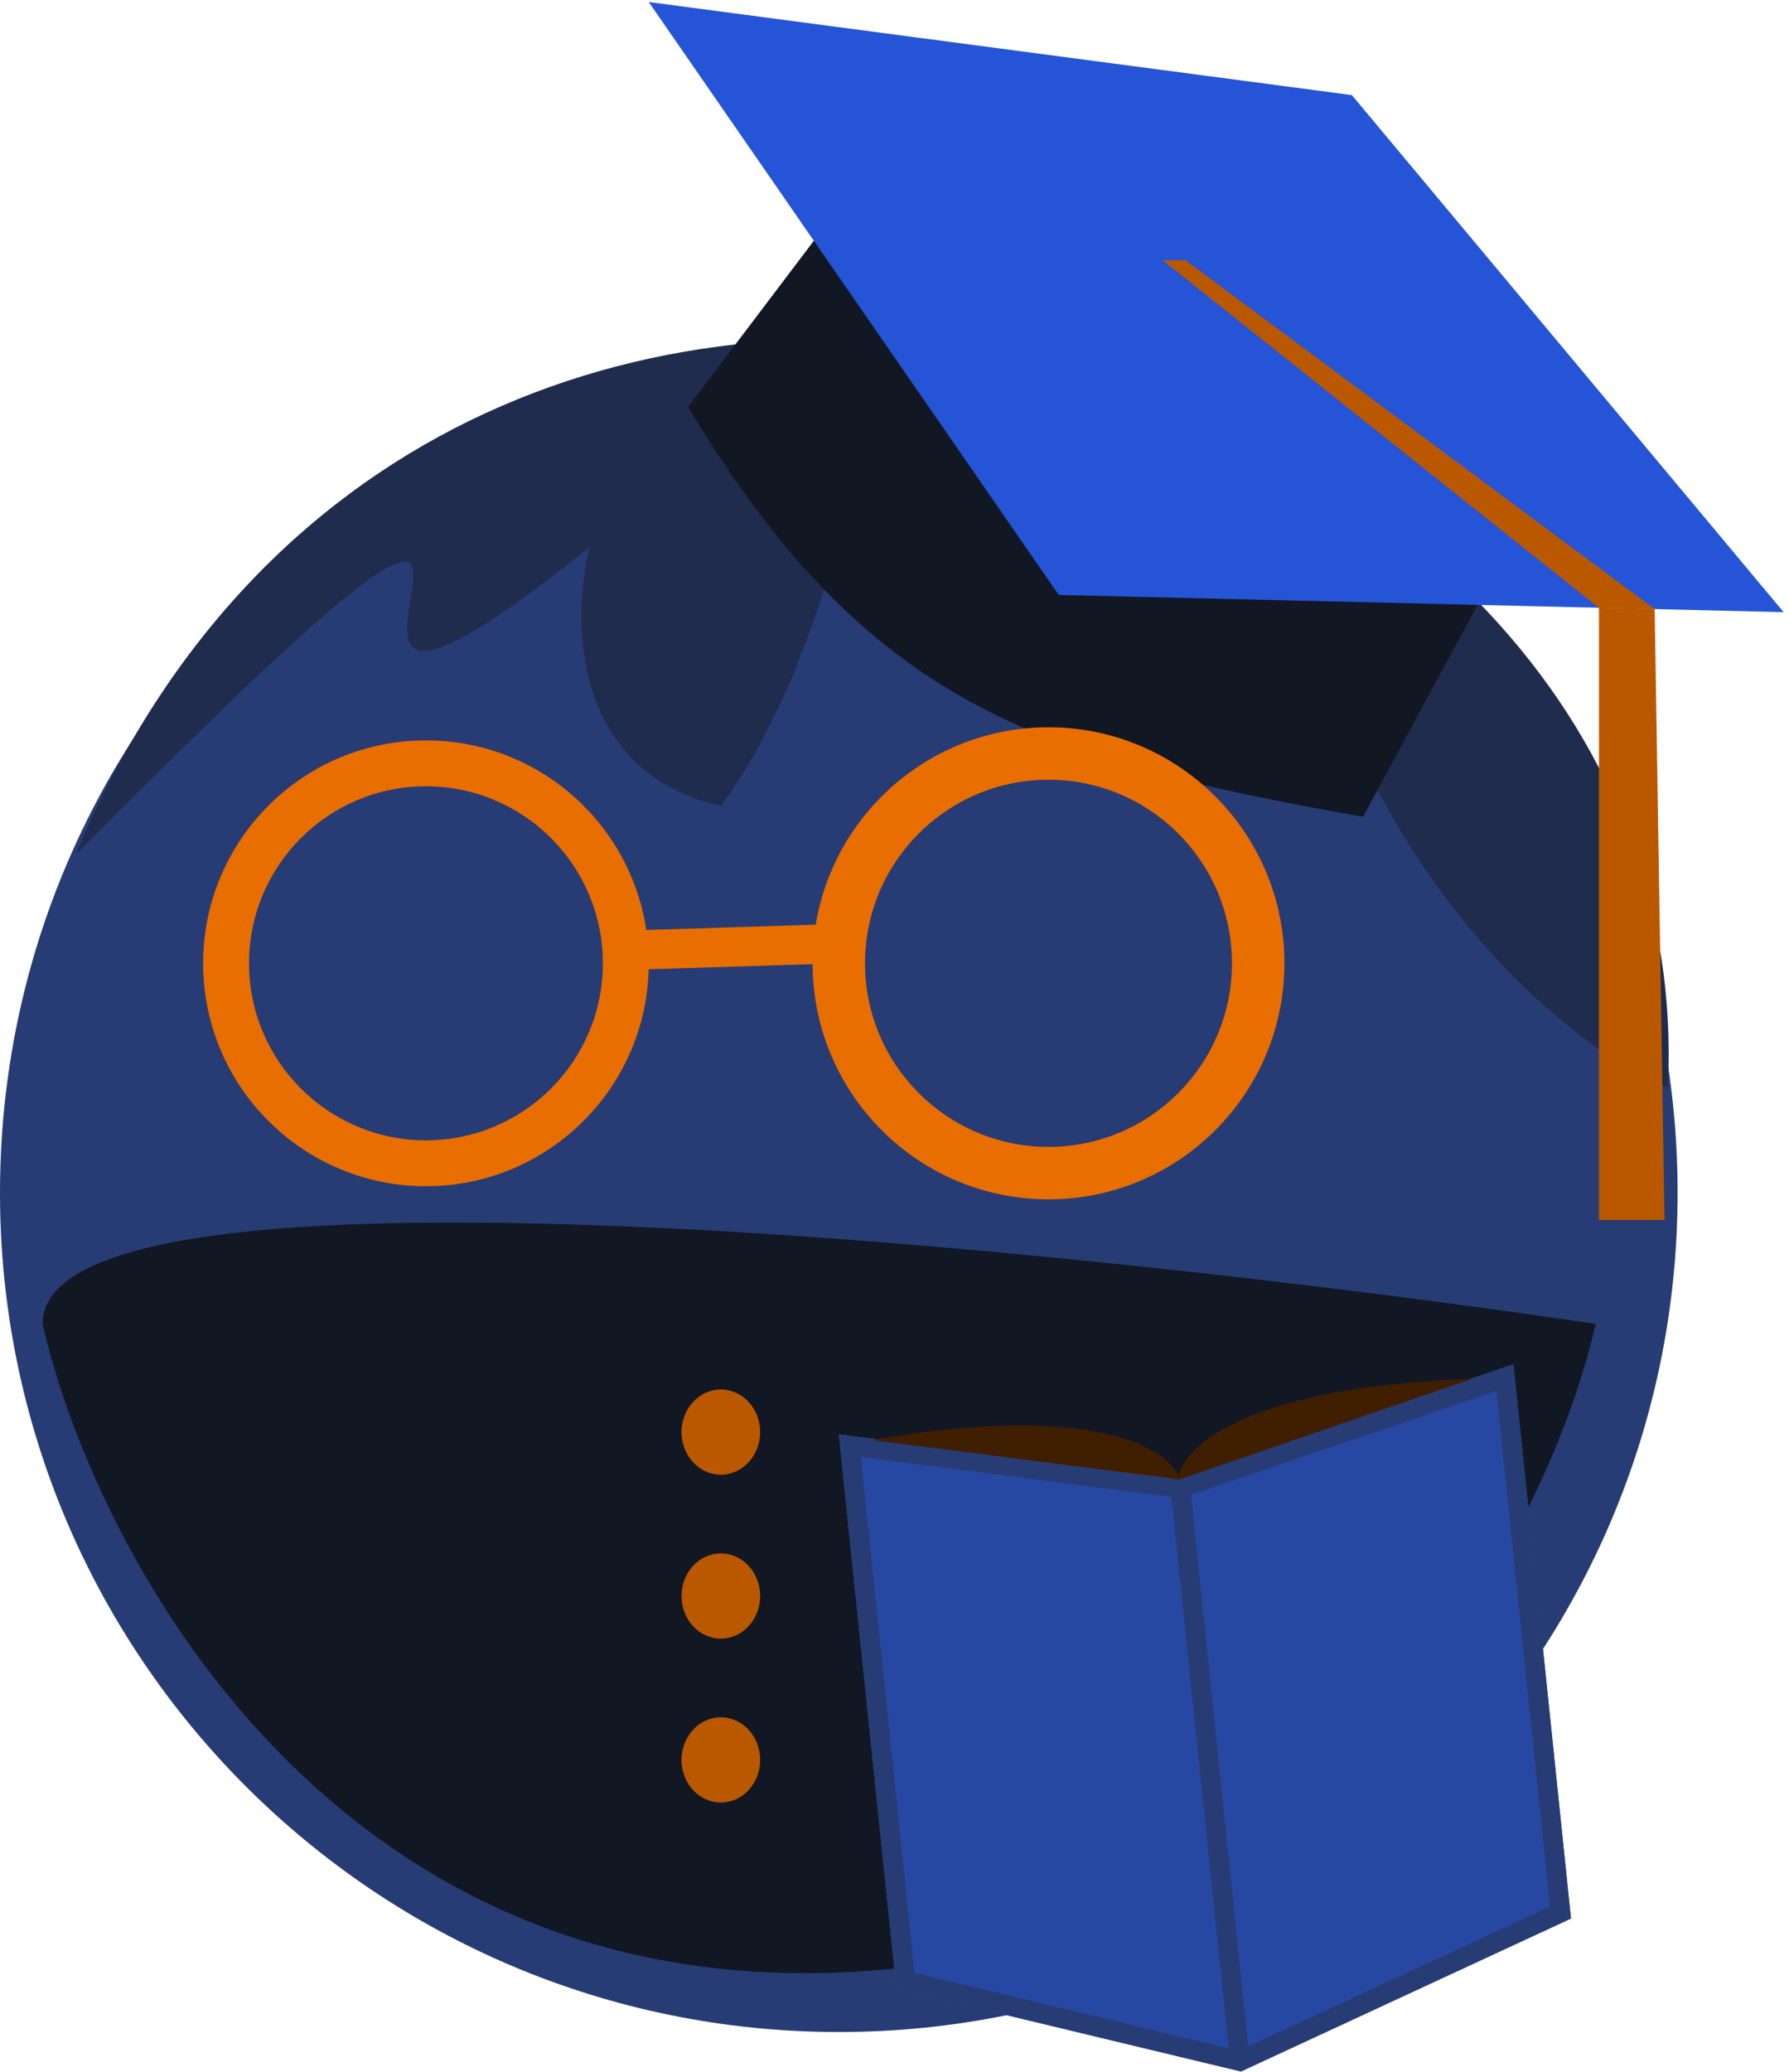 <svg width="273" height="316" viewBox="0 0 273 316" fill="none" xmlns="http://www.w3.org/2000/svg">
<path d="M256 181.926C256 252.619 198.692 309.926 128 309.926C57.307 309.926 0 252.619 0 181.926C0 111.234 57.307 53.926 128 53.926C198.692 53.926 256 111.234 256 181.926Z" fill="#273C74"/>
<path d="M110 122.926C87.2 117.726 87.167 94.426 90 83.426C24 136.426 110 30.926 11.5 130.426C68 -4.574 260.5 51.926 254.5 165.926C244.833 162.093 221.8 146.326 207 113.926C192.2 81.526 147.833 80.093 127.5 83.426C125.667 91.26 119.6 110.126 110 122.926Z" fill="#202C4D"/>
<path d="M125.5 300.926C48.7 302.526 14.167 235.593 6.5 201.926C6.5 173.926 164.5 190.26 243.5 201.926C236.167 234.26 202.3 299.326 125.5 300.926Z" fill="#121724"/>
<path d="M116 218.426C116 222.016 113.314 224.926 110 224.926C106.686 224.926 104 222.016 104 218.426C104 214.837 106.686 211.926 110 211.926C113.314 211.926 116 214.837 116 218.426Z" fill="#BA5800"/>
<path d="M116 243.426C116 247.016 113.314 249.926 110 249.926C106.686 249.926 104 247.016 104 243.426C104 239.837 106.686 236.926 110 236.926C113.314 236.926 116 239.837 116 243.426Z" fill="#BA5800"/>
<path d="M116 268.426C116 272.016 113.314 274.926 110 274.926C106.686 274.926 104 272.016 104 268.426C104 264.837 106.686 261.926 110 261.926C113.314 261.926 116 264.837 116 268.426Z" fill="#BA5800"/>
<path fill-rule="evenodd" clip-rule="evenodd" d="M65 173.926C79.912 173.926 92 161.838 92 146.926C92 132.015 79.912 119.926 65 119.926C50.088 119.926 38 132.015 38 146.926C38 161.838 50.088 173.926 65 173.926ZM65 180.926C83.778 180.926 99 165.704 99 146.926C99 128.149 83.778 112.926 65 112.926C46.222 112.926 31 128.149 31 146.926C31 165.704 46.222 180.926 65 180.926Z" fill="#E96E00"/>
<path fill-rule="evenodd" clip-rule="evenodd" d="M128 146.926L96 147.926L95.813 141.929L127.813 140.929L128 146.926Z" fill="#E96E00"/>
<path d="M179.967 225.433L230.946 208.073L239.729 292.618L189.37 315.946L179.967 225.433Z" fill="#2748A2"/>
<path d="M128 218.767L179.967 225.433L189.37 315.946L136.783 303.312L128 218.767Z" fill="#2748A2"/>
<path fill-rule="evenodd" clip-rule="evenodd" d="M189.37 315.946L239.729 292.618L230.946 208.073L179.967 225.433L128 218.767L136.783 303.312L189.37 315.946ZM190.481 312.125L236.524 290.796L228.351 212.126L181.741 227.998L190.481 312.125ZM178.757 228.303L187.495 312.41L139.548 300.891L131.375 222.225L178.757 228.303Z" fill="#273C74"/>
<path d="M180.044 225.645C178.711 221.145 167.444 213.645 133.044 219.645L180.044 225.645Z" fill="#401E00"/>
<path d="M179.715 225.743C180.108 221.066 189.618 211.436 224.52 210.331L179.715 225.743Z" fill="#401E00"/>
<path d="M145.5 8.573L105 62.073C132.145 107.265 157.983 115.728 208 124.573L238 69.073C193.6 61.873 157.833 25.739 145.5 8.573Z" fill="#121724"/>
<path d="M206.291 14.503L272.177 93.366L161.565 90.745L99 0.308L206.291 14.503Z" fill="#2554D6"/>
<path fill-rule="evenodd" clip-rule="evenodd" d="M160 174.926C175.464 174.926 188 162.39 188 146.926C188 131.462 175.464 118.926 160 118.926C144.536 118.926 132 131.462 132 146.926C132 162.39 144.536 174.926 160 174.926ZM160 182.926C179.882 182.926 196 166.809 196 146.926C196 127.044 179.882 110.926 160 110.926C140.118 110.926 124 127.044 124 146.926C124 166.809 140.118 182.926 160 182.926Z" fill="#E96E00"/>
<path fill-rule="evenodd" clip-rule="evenodd" d="M244 186.073V92.698L252.5 92.893L254 186.073H244Z" fill="#BA5800"/>
<path fill-rule="evenodd" clip-rule="evenodd" d="M243.995 92.711L177.397 39.678L180.897 39.678L252.508 92.905L243.995 92.711Z" fill="#BA5800"/>
</svg>
